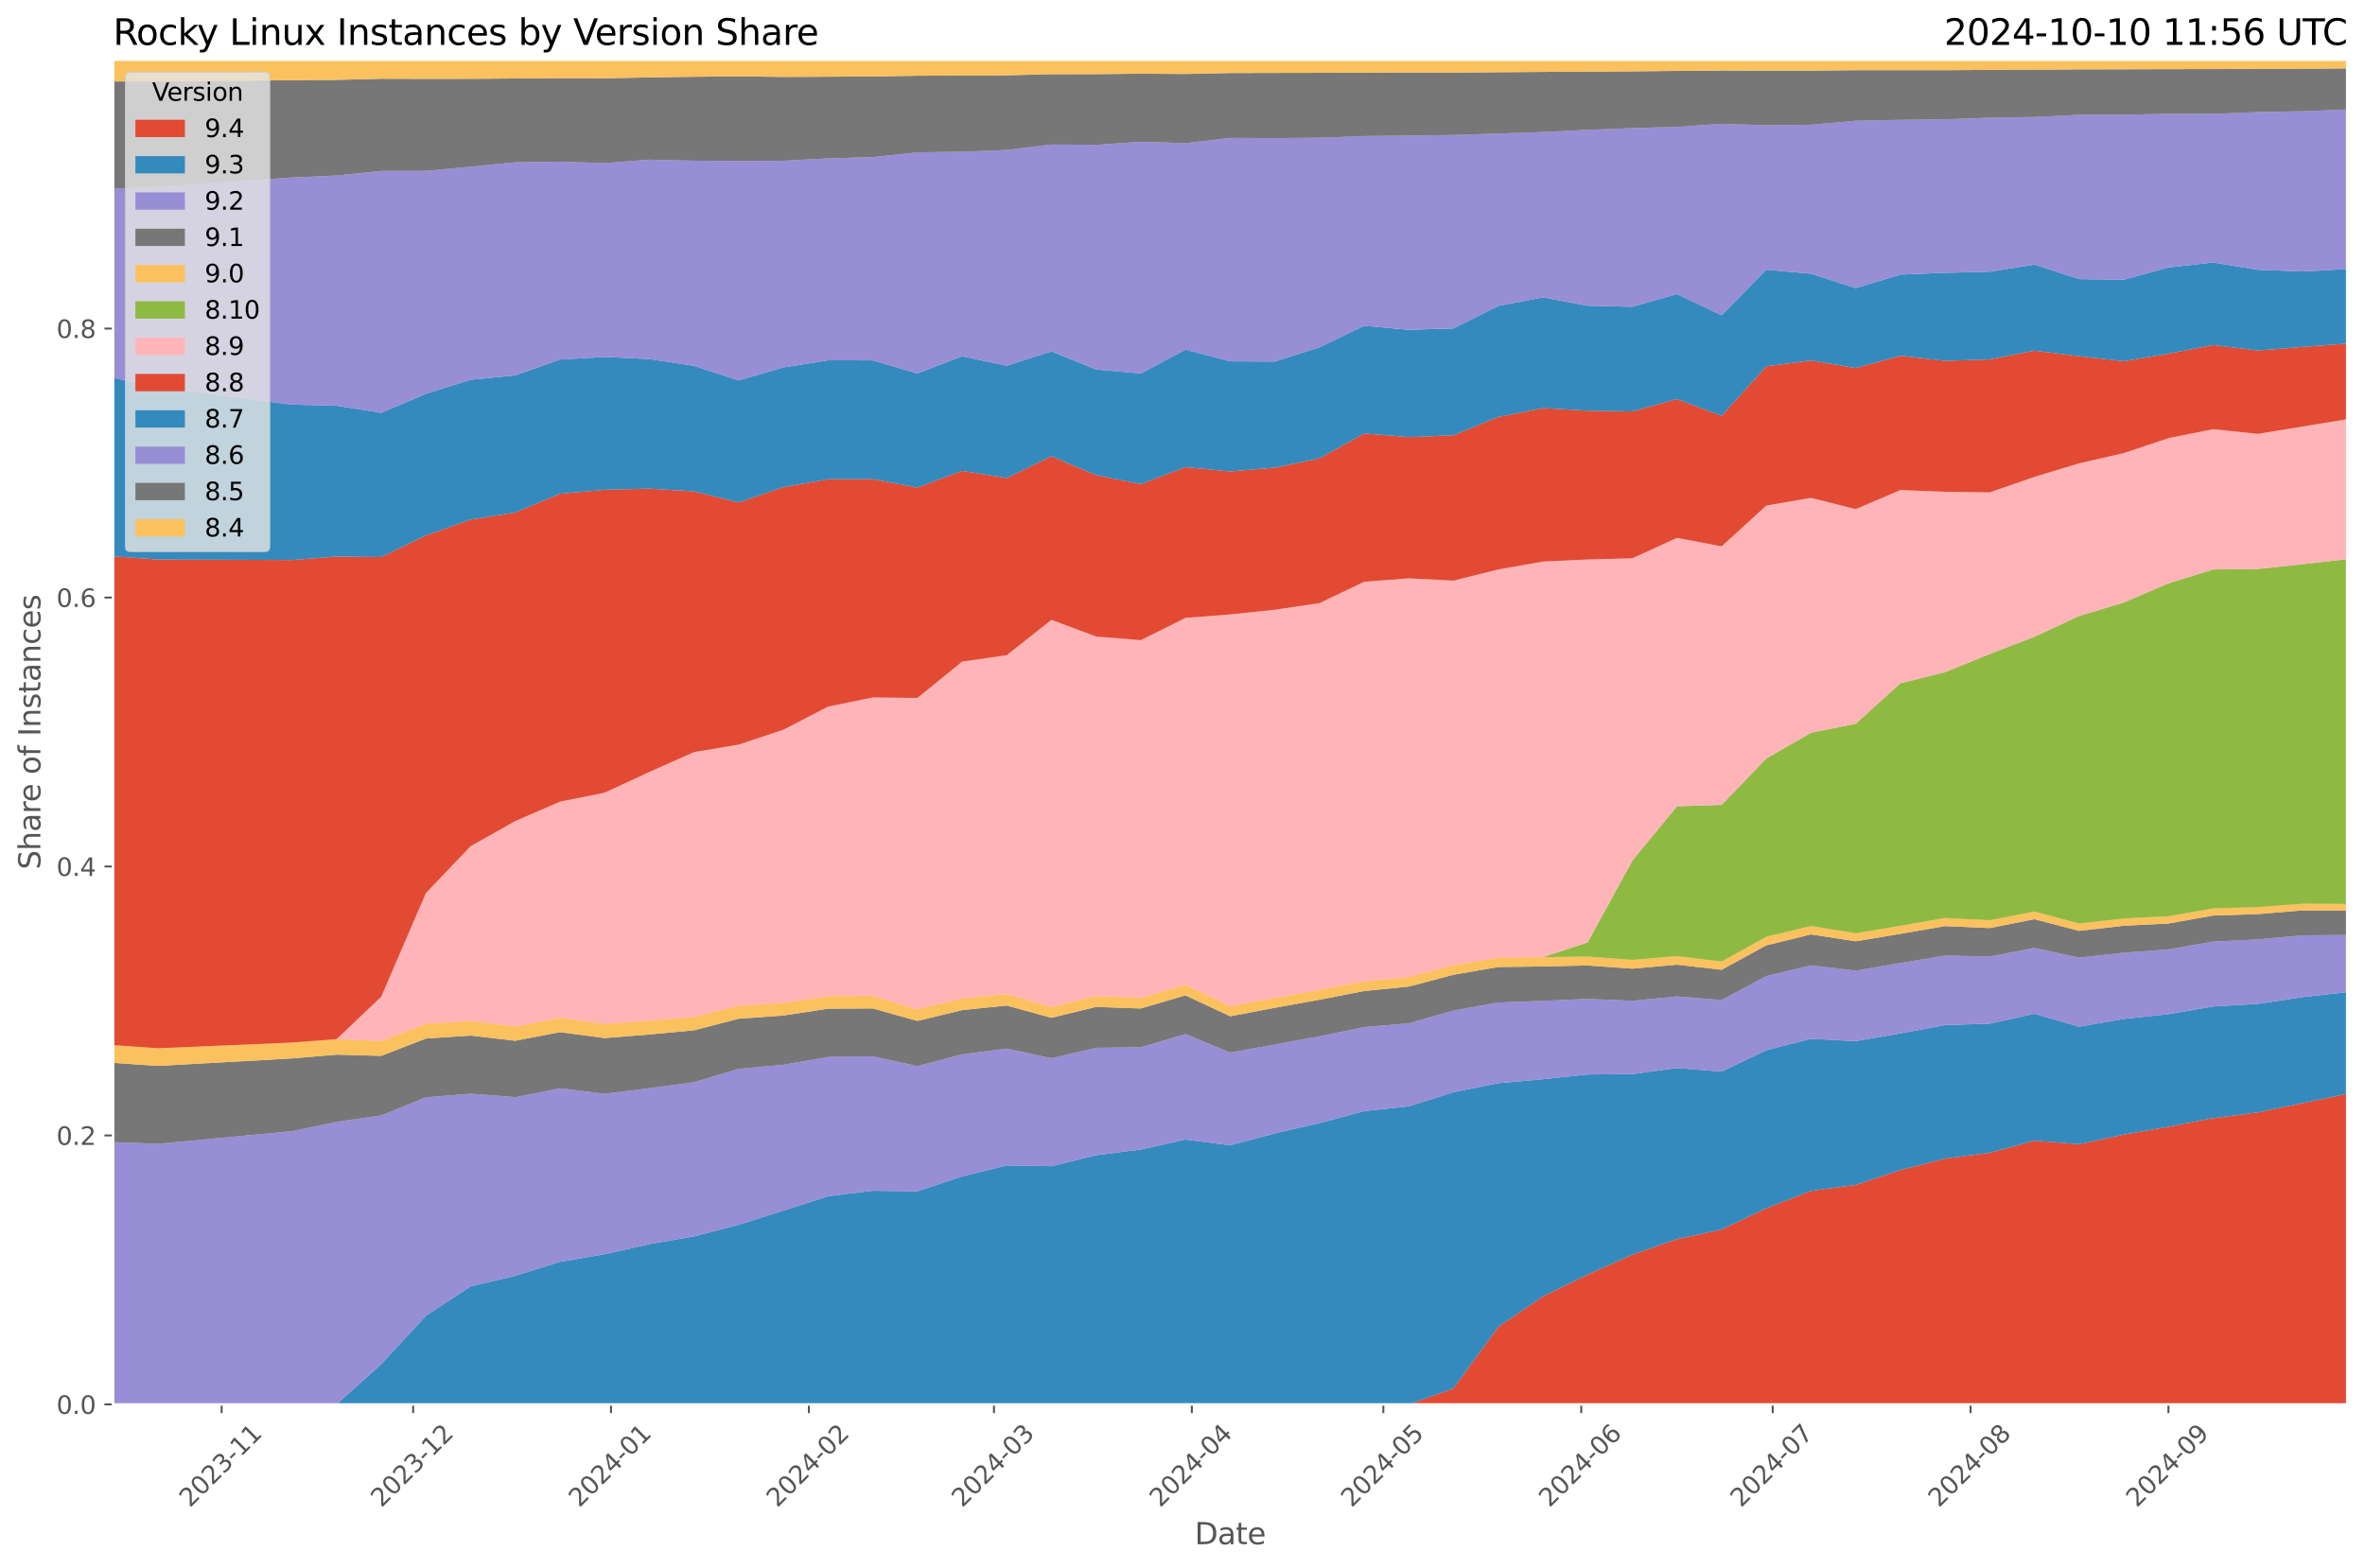 <?xml version="1.0" encoding="utf-8" standalone="no"?>
<!DOCTYPE svg PUBLIC "-//W3C//DTD SVG 1.1//EN"
  "http://www.w3.org/Graphics/SVG/1.1/DTD/svg11.dtd">
<svg xmlns:xlink="http://www.w3.org/1999/xlink" width="955.761pt" height="633.944pt" viewBox="0 0 955.761 633.944" xmlns="http://www.w3.org/2000/svg" version="1.1">
 <defs>
  <style type="text/css">*{stroke-linejoin: round; stroke-linecap: butt}</style>
 </defs>
 <g id="figure_1">
  <g id="patch_1">
   <path d="M 0 633.944 
L 955.761 633.944 
L 955.761 0 
L 0 0 
z
" style="fill: #ffffff"/>
  </g>
  <g id="axes_1">
   <g id="patch_2">
    <path d="M 45.717 567.742 
L 948.561 567.742 
L 948.561 24.142 
L 45.717 24.142 
z
" style="fill: #e5e5e5"/>
   </g>
   <g id="matplotlib.axis_1">
    <g id="xtick_1">
     <g id="line2d_1">
      <path d="M 89.569 567.742 
L 89.569 24.142 
" clip-path="url(#pe3232ce1bb)" style="fill: none; stroke: #ffffff; stroke-width: 0.8; stroke-linecap: square"/>
     </g>
     <g id="line2d_2">
      <defs>
       <path id="m274734d858" d="M 0 0 
L 0 3.5 
" style="stroke: #555555; stroke-width: 0.8"/>
      </defs>
      <g>
       <use xlink:href="#m274734d858" x="89.569" y="567.742" style="fill: #555555; stroke: #555555; stroke-width: 0.8"/>
      </g>
     </g>
     <g id="text_1">
      <!-- 2023-11 -->
      <g style="fill: #555555" transform="translate(76.748 609.66)rotate(-45)scale(0.1 -0.1)">
       <defs>
        <path id="DejaVuSans-32" d="M 1228 531 
L 3431 531 
L 3431 0 
L 469 0 
L 469 531 
Q 828 903 1448 1529 
Q 2069 2156 2228 2338 
Q 2531 2678 2651 2914 
Q 2772 3150 2772 3378 
Q 2772 3750 2511 3984 
Q 2250 4219 1831 4219 
Q 1534 4219 1204 4116 
Q 875 4013 500 3803 
L 500 4441 
Q 881 4594 1212 4672 
Q 1544 4750 1819 4750 
Q 2544 4750 2975 4387 
Q 3406 4025 3406 3419 
Q 3406 3131 3298 2873 
Q 3191 2616 2906 2266 
Q 2828 2175 2409 1742 
Q 1991 1309 1228 531 
z
" transform="scale(0.016)"/>
        <path id="DejaVuSans-30" d="M 2034 4250 
Q 1547 4250 1301 3770 
Q 1056 3291 1056 2328 
Q 1056 1369 1301 889 
Q 1547 409 2034 409 
Q 2525 409 2770 889 
Q 3016 1369 3016 2328 
Q 3016 3291 2770 3770 
Q 2525 4250 2034 4250 
z
M 2034 4750 
Q 2819 4750 3233 4129 
Q 3647 3509 3647 2328 
Q 3647 1150 3233 529 
Q 2819 -91 2034 -91 
Q 1250 -91 836 529 
Q 422 1150 422 2328 
Q 422 3509 836 4129 
Q 1250 4750 2034 4750 
z
" transform="scale(0.016)"/>
        <path id="DejaVuSans-33" d="M 2597 2516 
Q 3050 2419 3304 2112 
Q 3559 1806 3559 1356 
Q 3559 666 3084 287 
Q 2609 -91 1734 -91 
Q 1441 -91 1130 -33 
Q 819 25 488 141 
L 488 750 
Q 750 597 1062 519 
Q 1375 441 1716 441 
Q 2309 441 2620 675 
Q 2931 909 2931 1356 
Q 2931 1769 2642 2001 
Q 2353 2234 1838 2234 
L 1294 2234 
L 1294 2753 
L 1863 2753 
Q 2328 2753 2575 2939 
Q 2822 3125 2822 3475 
Q 2822 3834 2567 4026 
Q 2313 4219 1838 4219 
Q 1578 4219 1281 4162 
Q 984 4106 628 3988 
L 628 4550 
Q 988 4650 1302 4700 
Q 1616 4750 1894 4750 
Q 2613 4750 3031 4423 
Q 3450 4097 3450 3541 
Q 3450 3153 3228 2886 
Q 3006 2619 2597 2516 
z
" transform="scale(0.016)"/>
        <path id="DejaVuSans-2d" d="M 313 2009 
L 1997 2009 
L 1997 1497 
L 313 1497 
L 313 2009 
z
" transform="scale(0.016)"/>
        <path id="DejaVuSans-31" d="M 794 531 
L 1825 531 
L 1825 4091 
L 703 3866 
L 703 4441 
L 1819 4666 
L 2450 4666 
L 2450 531 
L 3481 531 
L 3481 0 
L 794 0 
L 794 531 
z
" transform="scale(0.016)"/>
       </defs>
       <use xlink:href="#DejaVuSans-32"/>
       <use xlink:href="#DejaVuSans-30" x="63.623"/>
       <use xlink:href="#DejaVuSans-32" x="127.246"/>
       <use xlink:href="#DejaVuSans-33" x="190.869"/>
       <use xlink:href="#DejaVuSans-2d" x="254.492"/>
       <use xlink:href="#DejaVuSans-31" x="290.576"/>
       <use xlink:href="#DejaVuSans-31" x="354.199"/>
      </g>
     </g>
    </g>
    <g id="xtick_2">
     <g id="line2d_3">
      <path d="M 166.956 567.742 
L 166.956 24.142 
" clip-path="url(#pe3232ce1bb)" style="fill: none; stroke: #ffffff; stroke-width: 0.8; stroke-linecap: square"/>
     </g>
     <g id="line2d_4">
      <g>
       <use xlink:href="#m274734d858" x="166.956" y="567.742" style="fill: #555555; stroke: #555555; stroke-width: 0.8"/>
      </g>
     </g>
     <g id="text_2">
      <!-- 2023-12 -->
      <g style="fill: #555555" transform="translate(154.135 609.66)rotate(-45)scale(0.1 -0.1)">
       <use xlink:href="#DejaVuSans-32"/>
       <use xlink:href="#DejaVuSans-30" x="63.623"/>
       <use xlink:href="#DejaVuSans-32" x="127.246"/>
       <use xlink:href="#DejaVuSans-33" x="190.869"/>
       <use xlink:href="#DejaVuSans-2d" x="254.492"/>
       <use xlink:href="#DejaVuSans-31" x="290.576"/>
       <use xlink:href="#DejaVuSans-32" x="354.199"/>
      </g>
     </g>
    </g>
    <g id="xtick_3">
     <g id="line2d_5">
      <path d="M 246.922 567.742 
L 246.922 24.142 
" clip-path="url(#pe3232ce1bb)" style="fill: none; stroke: #ffffff; stroke-width: 0.8; stroke-linecap: square"/>
     </g>
     <g id="line2d_6">
      <g>
       <use xlink:href="#m274734d858" x="246.922" y="567.742" style="fill: #555555; stroke: #555555; stroke-width: 0.8"/>
      </g>
     </g>
     <g id="text_3">
      <!-- 2024-01 -->
      <g style="fill: #555555" transform="translate(234.101 609.66)rotate(-45)scale(0.1 -0.1)">
       <defs>
        <path id="DejaVuSans-34" d="M 2419 4116 
L 825 1625 
L 2419 1625 
L 2419 4116 
z
M 2253 4666 
L 3047 4666 
L 3047 1625 
L 3713 1625 
L 3713 1100 
L 3047 1100 
L 3047 0 
L 2419 0 
L 2419 1100 
L 313 1100 
L 313 1709 
L 2253 4666 
z
" transform="scale(0.016)"/>
       </defs>
       <use xlink:href="#DejaVuSans-32"/>
       <use xlink:href="#DejaVuSans-30" x="63.623"/>
       <use xlink:href="#DejaVuSans-32" x="127.246"/>
       <use xlink:href="#DejaVuSans-34" x="190.869"/>
       <use xlink:href="#DejaVuSans-2d" x="254.492"/>
       <use xlink:href="#DejaVuSans-30" x="290.576"/>
       <use xlink:href="#DejaVuSans-31" x="354.199"/>
      </g>
     </g>
    </g>
    <g id="xtick_4">
     <g id="line2d_7">
      <path d="M 326.888 567.742 
L 326.888 24.142 
" clip-path="url(#pe3232ce1bb)" style="fill: none; stroke: #ffffff; stroke-width: 0.8; stroke-linecap: square"/>
     </g>
     <g id="line2d_8">
      <g>
       <use xlink:href="#m274734d858" x="326.888" y="567.742" style="fill: #555555; stroke: #555555; stroke-width: 0.8"/>
      </g>
     </g>
     <g id="text_4">
      <!-- 2024-02 -->
      <g style="fill: #555555" transform="translate(314.067 609.66)rotate(-45)scale(0.1 -0.1)">
       <use xlink:href="#DejaVuSans-32"/>
       <use xlink:href="#DejaVuSans-30" x="63.623"/>
       <use xlink:href="#DejaVuSans-32" x="127.246"/>
       <use xlink:href="#DejaVuSans-34" x="190.869"/>
       <use xlink:href="#DejaVuSans-2d" x="254.492"/>
       <use xlink:href="#DejaVuSans-30" x="290.576"/>
       <use xlink:href="#DejaVuSans-32" x="354.199"/>
      </g>
     </g>
    </g>
    <g id="xtick_5">
     <g id="line2d_9">
      <path d="M 401.695 567.742 
L 401.695 24.142 
" clip-path="url(#pe3232ce1bb)" style="fill: none; stroke: #ffffff; stroke-width: 0.8; stroke-linecap: square"/>
     </g>
     <g id="line2d_10">
      <g>
       <use xlink:href="#m274734d858" x="401.695" y="567.742" style="fill: #555555; stroke: #555555; stroke-width: 0.8"/>
      </g>
     </g>
     <g id="text_5">
      <!-- 2024-03 -->
      <g style="fill: #555555" transform="translate(388.874 609.66)rotate(-45)scale(0.1 -0.1)">
       <use xlink:href="#DejaVuSans-32"/>
       <use xlink:href="#DejaVuSans-30" x="63.623"/>
       <use xlink:href="#DejaVuSans-32" x="127.246"/>
       <use xlink:href="#DejaVuSans-34" x="190.869"/>
       <use xlink:href="#DejaVuSans-2d" x="254.492"/>
       <use xlink:href="#DejaVuSans-30" x="290.576"/>
       <use xlink:href="#DejaVuSans-33" x="354.199"/>
      </g>
     </g>
    </g>
    <g id="xtick_6">
     <g id="line2d_11">
      <path d="M 481.662 567.742 
L 481.662 24.142 
" clip-path="url(#pe3232ce1bb)" style="fill: none; stroke: #ffffff; stroke-width: 0.8; stroke-linecap: square"/>
     </g>
     <g id="line2d_12">
      <g>
       <use xlink:href="#m274734d858" x="481.662" y="567.742" style="fill: #555555; stroke: #555555; stroke-width: 0.8"/>
      </g>
     </g>
     <g id="text_6">
      <!-- 2024-04 -->
      <g style="fill: #555555" transform="translate(468.84 609.66)rotate(-45)scale(0.1 -0.1)">
       <use xlink:href="#DejaVuSans-32"/>
       <use xlink:href="#DejaVuSans-30" x="63.623"/>
       <use xlink:href="#DejaVuSans-32" x="127.246"/>
       <use xlink:href="#DejaVuSans-34" x="190.869"/>
       <use xlink:href="#DejaVuSans-2d" x="254.492"/>
       <use xlink:href="#DejaVuSans-30" x="290.576"/>
       <use xlink:href="#DejaVuSans-34" x="354.199"/>
      </g>
     </g>
    </g>
    <g id="xtick_7">
     <g id="line2d_13">
      <path d="M 559.048 567.742 
L 559.048 24.142 
" clip-path="url(#pe3232ce1bb)" style="fill: none; stroke: #ffffff; stroke-width: 0.8; stroke-linecap: square"/>
     </g>
     <g id="line2d_14">
      <g>
       <use xlink:href="#m274734d858" x="559.048" y="567.742" style="fill: #555555; stroke: #555555; stroke-width: 0.8"/>
      </g>
     </g>
     <g id="text_7">
      <!-- 2024-05 -->
      <g style="fill: #555555" transform="translate(546.227 609.66)rotate(-45)scale(0.1 -0.1)">
       <defs>
        <path id="DejaVuSans-35" d="M 691 4666 
L 3169 4666 
L 3169 4134 
L 1269 4134 
L 1269 2991 
Q 1406 3038 1543 3061 
Q 1681 3084 1819 3084 
Q 2600 3084 3056 2656 
Q 3513 2228 3513 1497 
Q 3513 744 3044 326 
Q 2575 -91 1722 -91 
Q 1428 -91 1123 -41 
Q 819 9 494 109 
L 494 744 
Q 775 591 1075 516 
Q 1375 441 1709 441 
Q 2250 441 2565 725 
Q 2881 1009 2881 1497 
Q 2881 1984 2565 2268 
Q 2250 2553 1709 2553 
Q 1456 2553 1204 2497 
Q 953 2441 691 2322 
L 691 4666 
z
" transform="scale(0.016)"/>
       </defs>
       <use xlink:href="#DejaVuSans-32"/>
       <use xlink:href="#DejaVuSans-30" x="63.623"/>
       <use xlink:href="#DejaVuSans-32" x="127.246"/>
       <use xlink:href="#DejaVuSans-34" x="190.869"/>
       <use xlink:href="#DejaVuSans-2d" x="254.492"/>
       <use xlink:href="#DejaVuSans-30" x="290.576"/>
       <use xlink:href="#DejaVuSans-35" x="354.199"/>
      </g>
     </g>
    </g>
    <g id="xtick_8">
     <g id="line2d_15">
      <path d="M 639.014 567.742 
L 639.014 24.142 
" clip-path="url(#pe3232ce1bb)" style="fill: none; stroke: #ffffff; stroke-width: 0.8; stroke-linecap: square"/>
     </g>
     <g id="line2d_16">
      <g>
       <use xlink:href="#m274734d858" x="639.014" y="567.742" style="fill: #555555; stroke: #555555; stroke-width: 0.8"/>
      </g>
     </g>
     <g id="text_8">
      <!-- 2024-06 -->
      <g style="fill: #555555" transform="translate(626.193 609.66)rotate(-45)scale(0.1 -0.1)">
       <defs>
        <path id="DejaVuSans-36" d="M 2113 2584 
Q 1688 2584 1439 2293 
Q 1191 2003 1191 1497 
Q 1191 994 1439 701 
Q 1688 409 2113 409 
Q 2538 409 2786 701 
Q 3034 994 3034 1497 
Q 3034 2003 2786 2293 
Q 2538 2584 2113 2584 
z
M 3366 4563 
L 3366 3988 
Q 3128 4100 2886 4159 
Q 2644 4219 2406 4219 
Q 1781 4219 1451 3797 
Q 1122 3375 1075 2522 
Q 1259 2794 1537 2939 
Q 1816 3084 2150 3084 
Q 2853 3084 3261 2657 
Q 3669 2231 3669 1497 
Q 3669 778 3244 343 
Q 2819 -91 2113 -91 
Q 1303 -91 875 529 
Q 447 1150 447 2328 
Q 447 3434 972 4092 
Q 1497 4750 2381 4750 
Q 2619 4750 2861 4703 
Q 3103 4656 3366 4563 
z
" transform="scale(0.016)"/>
       </defs>
       <use xlink:href="#DejaVuSans-32"/>
       <use xlink:href="#DejaVuSans-30" x="63.623"/>
       <use xlink:href="#DejaVuSans-32" x="127.246"/>
       <use xlink:href="#DejaVuSans-34" x="190.869"/>
       <use xlink:href="#DejaVuSans-2d" x="254.492"/>
       <use xlink:href="#DejaVuSans-30" x="290.576"/>
       <use xlink:href="#DejaVuSans-36" x="354.199"/>
      </g>
     </g>
    </g>
    <g id="xtick_9">
     <g id="line2d_17">
      <path d="M 716.401 567.742 
L 716.401 24.142 
" clip-path="url(#pe3232ce1bb)" style="fill: none; stroke: #ffffff; stroke-width: 0.8; stroke-linecap: square"/>
     </g>
     <g id="line2d_18">
      <g>
       <use xlink:href="#m274734d858" x="716.401" y="567.742" style="fill: #555555; stroke: #555555; stroke-width: 0.8"/>
      </g>
     </g>
     <g id="text_9">
      <!-- 2024-07 -->
      <g style="fill: #555555" transform="translate(703.58 609.66)rotate(-45)scale(0.1 -0.1)">
       <defs>
        <path id="DejaVuSans-37" d="M 525 4666 
L 3525 4666 
L 3525 4397 
L 1831 0 
L 1172 0 
L 2766 4134 
L 525 4134 
L 525 4666 
z
" transform="scale(0.016)"/>
       </defs>
       <use xlink:href="#DejaVuSans-32"/>
       <use xlink:href="#DejaVuSans-30" x="63.623"/>
       <use xlink:href="#DejaVuSans-32" x="127.246"/>
       <use xlink:href="#DejaVuSans-34" x="190.869"/>
       <use xlink:href="#DejaVuSans-2d" x="254.492"/>
       <use xlink:href="#DejaVuSans-30" x="290.576"/>
       <use xlink:href="#DejaVuSans-37" x="354.199"/>
      </g>
     </g>
    </g>
    <g id="xtick_10">
     <g id="line2d_19">
      <path d="M 796.367 567.742 
L 796.367 24.142 
" clip-path="url(#pe3232ce1bb)" style="fill: none; stroke: #ffffff; stroke-width: 0.8; stroke-linecap: square"/>
     </g>
     <g id="line2d_20">
      <g>
       <use xlink:href="#m274734d858" x="796.367" y="567.742" style="fill: #555555; stroke: #555555; stroke-width: 0.8"/>
      </g>
     </g>
     <g id="text_10">
      <!-- 2024-08 -->
      <g style="fill: #555555" transform="translate(783.546 609.66)rotate(-45)scale(0.1 -0.1)">
       <defs>
        <path id="DejaVuSans-38" d="M 2034 2216 
Q 1584 2216 1326 1975 
Q 1069 1734 1069 1313 
Q 1069 891 1326 650 
Q 1584 409 2034 409 
Q 2484 409 2743 651 
Q 3003 894 3003 1313 
Q 3003 1734 2745 1975 
Q 2488 2216 2034 2216 
z
M 1403 2484 
Q 997 2584 770 2862 
Q 544 3141 544 3541 
Q 544 4100 942 4425 
Q 1341 4750 2034 4750 
Q 2731 4750 3128 4425 
Q 3525 4100 3525 3541 
Q 3525 3141 3298 2862 
Q 3072 2584 2669 2484 
Q 3125 2378 3379 2068 
Q 3634 1759 3634 1313 
Q 3634 634 3220 271 
Q 2806 -91 2034 -91 
Q 1263 -91 848 271 
Q 434 634 434 1313 
Q 434 1759 690 2068 
Q 947 2378 1403 2484 
z
M 1172 3481 
Q 1172 3119 1398 2916 
Q 1625 2713 2034 2713 
Q 2441 2713 2670 2916 
Q 2900 3119 2900 3481 
Q 2900 3844 2670 4047 
Q 2441 4250 2034 4250 
Q 1625 4250 1398 4047 
Q 1172 3844 1172 3481 
z
" transform="scale(0.016)"/>
       </defs>
       <use xlink:href="#DejaVuSans-32"/>
       <use xlink:href="#DejaVuSans-30" x="63.623"/>
       <use xlink:href="#DejaVuSans-32" x="127.246"/>
       <use xlink:href="#DejaVuSans-34" x="190.869"/>
       <use xlink:href="#DejaVuSans-2d" x="254.492"/>
       <use xlink:href="#DejaVuSans-30" x="290.576"/>
       <use xlink:href="#DejaVuSans-38" x="354.199"/>
      </g>
     </g>
    </g>
    <g id="xtick_11">
     <g id="line2d_21">
      <path d="M 876.333 567.742 
L 876.333 24.142 
" clip-path="url(#pe3232ce1bb)" style="fill: none; stroke: #ffffff; stroke-width: 0.8; stroke-linecap: square"/>
     </g>
     <g id="line2d_22">
      <g>
       <use xlink:href="#m274734d858" x="876.333" y="567.742" style="fill: #555555; stroke: #555555; stroke-width: 0.8"/>
      </g>
     </g>
     <g id="text_11">
      <!-- 2024-09 -->
      <g style="fill: #555555" transform="translate(863.512 609.66)rotate(-45)scale(0.1 -0.1)">
       <defs>
        <path id="DejaVuSans-39" d="M 703 97 
L 703 672 
Q 941 559 1184 500 
Q 1428 441 1663 441 
Q 2288 441 2617 861 
Q 2947 1281 2994 2138 
Q 2813 1869 2534 1725 
Q 2256 1581 1919 1581 
Q 1219 1581 811 2004 
Q 403 2428 403 3163 
Q 403 3881 828 4315 
Q 1253 4750 1959 4750 
Q 2769 4750 3195 4129 
Q 3622 3509 3622 2328 
Q 3622 1225 3098 567 
Q 2575 -91 1691 -91 
Q 1453 -91 1209 -44 
Q 966 3 703 97 
z
M 1959 2075 
Q 2384 2075 2632 2365 
Q 2881 2656 2881 3163 
Q 2881 3666 2632 3958 
Q 2384 4250 1959 4250 
Q 1534 4250 1286 3958 
Q 1038 3666 1038 3163 
Q 1038 2656 1286 2365 
Q 1534 2075 1959 2075 
z
" transform="scale(0.016)"/>
       </defs>
       <use xlink:href="#DejaVuSans-32"/>
       <use xlink:href="#DejaVuSans-30" x="63.623"/>
       <use xlink:href="#DejaVuSans-32" x="127.246"/>
       <use xlink:href="#DejaVuSans-34" x="190.869"/>
       <use xlink:href="#DejaVuSans-2d" x="254.492"/>
       <use xlink:href="#DejaVuSans-30" x="290.576"/>
       <use xlink:href="#DejaVuSans-39" x="354.199"/>
      </g>
     </g>
    </g>
    <g id="text_12">
     <!-- Date -->
     <g style="fill: #555555" transform="translate(482.798 624.248)scale(0.12 -0.12)">
      <defs>
       <path id="DejaVuSans-44" d="M 1259 4147 
L 1259 519 
L 2022 519 
Q 2988 519 3436 956 
Q 3884 1394 3884 2338 
Q 3884 3275 3436 3711 
Q 2988 4147 2022 4147 
L 1259 4147 
z
M 628 4666 
L 1925 4666 
Q 3281 4666 3915 4102 
Q 4550 3538 4550 2338 
Q 4550 1131 3912 565 
Q 3275 0 1925 0 
L 628 0 
L 628 4666 
z
" transform="scale(0.016)"/>
       <path id="DejaVuSans-61" d="M 2194 1759 
Q 1497 1759 1228 1600 
Q 959 1441 959 1056 
Q 959 750 1161 570 
Q 1363 391 1709 391 
Q 2188 391 2477 730 
Q 2766 1069 2766 1631 
L 2766 1759 
L 2194 1759 
z
M 3341 1997 
L 3341 0 
L 2766 0 
L 2766 531 
Q 2569 213 2275 61 
Q 1981 -91 1556 -91 
Q 1019 -91 701 211 
Q 384 513 384 1019 
Q 384 1609 779 1909 
Q 1175 2209 1959 2209 
L 2766 2209 
L 2766 2266 
Q 2766 2663 2505 2880 
Q 2244 3097 1772 3097 
Q 1472 3097 1187 3025 
Q 903 2953 641 2809 
L 641 3341 
Q 956 3463 1253 3523 
Q 1550 3584 1831 3584 
Q 2591 3584 2966 3190 
Q 3341 2797 3341 1997 
z
" transform="scale(0.016)"/>
       <path id="DejaVuSans-74" d="M 1172 4494 
L 1172 3500 
L 2356 3500 
L 2356 3053 
L 1172 3053 
L 1172 1153 
Q 1172 725 1289 603 
Q 1406 481 1766 481 
L 2356 481 
L 2356 0 
L 1766 0 
Q 1100 0 847 248 
Q 594 497 594 1153 
L 594 3053 
L 172 3053 
L 172 3500 
L 594 3500 
L 594 4494 
L 1172 4494 
z
" transform="scale(0.016)"/>
       <path id="DejaVuSans-65" d="M 3597 1894 
L 3597 1613 
L 953 1613 
Q 991 1019 1311 708 
Q 1631 397 2203 397 
Q 2534 397 2845 478 
Q 3156 559 3463 722 
L 3463 178 
Q 3153 47 2828 -22 
Q 2503 -91 2169 -91 
Q 1331 -91 842 396 
Q 353 884 353 1716 
Q 353 2575 817 3079 
Q 1281 3584 2069 3584 
Q 2775 3584 3186 3129 
Q 3597 2675 3597 1894 
z
M 3022 2063 
Q 3016 2534 2758 2815 
Q 2500 3097 2075 3097 
Q 1594 3097 1305 2825 
Q 1016 2553 972 2059 
L 3022 2063 
z
" transform="scale(0.016)"/>
      </defs>
      <use xlink:href="#DejaVuSans-44"/>
      <use xlink:href="#DejaVuSans-61" x="77.002"/>
      <use xlink:href="#DejaVuSans-74" x="138.281"/>
      <use xlink:href="#DejaVuSans-65" x="177.49"/>
     </g>
    </g>
   </g>
   <g id="matplotlib.axis_2">
    <g id="ytick_1">
     <g id="line2d_23">
      <path d="M 45.717 567.742 
L 948.561 567.742 
" clip-path="url(#pe3232ce1bb)" style="fill: none; stroke: #ffffff; stroke-width: 0.8; stroke-linecap: square"/>
     </g>
     <g id="line2d_24">
      <defs>
       <path id="m6127e3234f" d="M 0 0 
L -3.5 0 
" style="stroke: #555555; stroke-width: 0.8"/>
      </defs>
      <g>
       <use xlink:href="#m6127e3234f" x="45.717" y="567.742" style="fill: #555555; stroke: #555555; stroke-width: 0.8"/>
      </g>
     </g>
     <g id="text_13">
      <!-- 0.0 -->
      <g style="fill: #555555" transform="translate(22.814 571.541)scale(0.1 -0.1)">
       <defs>
        <path id="DejaVuSans-2e" d="M 684 794 
L 1344 794 
L 1344 0 
L 684 0 
L 684 794 
z
" transform="scale(0.016)"/>
       </defs>
       <use xlink:href="#DejaVuSans-30"/>
       <use xlink:href="#DejaVuSans-2e" x="63.623"/>
       <use xlink:href="#DejaVuSans-30" x="95.41"/>
      </g>
     </g>
    </g>
    <g id="ytick_2">
     <g id="line2d_25">
      <path d="M 45.717 459.014 
L 948.561 459.014 
" clip-path="url(#pe3232ce1bb)" style="fill: none; stroke: #ffffff; stroke-width: 0.8; stroke-linecap: square"/>
     </g>
     <g id="line2d_26">
      <g>
       <use xlink:href="#m6127e3234f" x="45.717" y="459.014" style="fill: #555555; stroke: #555555; stroke-width: 0.8"/>
      </g>
     </g>
     <g id="text_14">
      <!-- 0.2 -->
      <g style="fill: #555555" transform="translate(22.814 462.813)scale(0.1 -0.1)">
       <use xlink:href="#DejaVuSans-30"/>
       <use xlink:href="#DejaVuSans-2e" x="63.623"/>
       <use xlink:href="#DejaVuSans-32" x="95.41"/>
      </g>
     </g>
    </g>
    <g id="ytick_3">
     <g id="line2d_27">
      <path d="M 45.717 350.287 
L 948.561 350.287 
" clip-path="url(#pe3232ce1bb)" style="fill: none; stroke: #ffffff; stroke-width: 0.8; stroke-linecap: square"/>
     </g>
     <g id="line2d_28">
      <g>
       <use xlink:href="#m6127e3234f" x="45.717" y="350.287" style="fill: #555555; stroke: #555555; stroke-width: 0.8"/>
      </g>
     </g>
     <g id="text_15">
      <!-- 0.4 -->
      <g style="fill: #555555" transform="translate(22.814 354.086)scale(0.1 -0.1)">
       <use xlink:href="#DejaVuSans-30"/>
       <use xlink:href="#DejaVuSans-2e" x="63.623"/>
       <use xlink:href="#DejaVuSans-34" x="95.41"/>
      </g>
     </g>
    </g>
    <g id="ytick_4">
     <g id="line2d_29">
      <path d="M 45.717 241.559 
L 948.561 241.559 
" clip-path="url(#pe3232ce1bb)" style="fill: none; stroke: #ffffff; stroke-width: 0.8; stroke-linecap: square"/>
     </g>
     <g id="line2d_30">
      <g>
       <use xlink:href="#m6127e3234f" x="45.717" y="241.559" style="fill: #555555; stroke: #555555; stroke-width: 0.8"/>
      </g>
     </g>
     <g id="text_16">
      <!-- 0.6 -->
      <g style="fill: #555555" transform="translate(22.814 245.358)scale(0.1 -0.1)">
       <use xlink:href="#DejaVuSans-30"/>
       <use xlink:href="#DejaVuSans-2e" x="63.623"/>
       <use xlink:href="#DejaVuSans-36" x="95.41"/>
      </g>
     </g>
    </g>
    <g id="ytick_5">
     <g id="line2d_31">
      <path d="M 45.717 132.831 
L 948.561 132.831 
" clip-path="url(#pe3232ce1bb)" style="fill: none; stroke: #ffffff; stroke-width: 0.8; stroke-linecap: square"/>
     </g>
     <g id="line2d_32">
      <g>
       <use xlink:href="#m6127e3234f" x="45.717" y="132.831" style="fill: #555555; stroke: #555555; stroke-width: 0.8"/>
      </g>
     </g>
     <g id="text_17">
      <!-- 0.8 -->
      <g style="fill: #555555" transform="translate(22.814 136.631)scale(0.1 -0.1)">
       <use xlink:href="#DejaVuSans-30"/>
       <use xlink:href="#DejaVuSans-2e" x="63.623"/>
       <use xlink:href="#DejaVuSans-38" x="95.41"/>
      </g>
     </g>
    </g>
    <g id="text_18">
     <!-- Share of Instances -->
     <g style="fill: #555555" transform="translate(16.318 351.497)rotate(-90)scale(0.12 -0.12)">
      <defs>
       <path id="DejaVuSans-53" d="M 3425 4513 
L 3425 3897 
Q 3066 4069 2747 4153 
Q 2428 4238 2131 4238 
Q 1616 4238 1336 4038 
Q 1056 3838 1056 3469 
Q 1056 3159 1242 3001 
Q 1428 2844 1947 2747 
L 2328 2669 
Q 3034 2534 3370 2195 
Q 3706 1856 3706 1288 
Q 3706 609 3251 259 
Q 2797 -91 1919 -91 
Q 1588 -91 1214 -16 
Q 841 59 441 206 
L 441 856 
Q 825 641 1194 531 
Q 1563 422 1919 422 
Q 2459 422 2753 634 
Q 3047 847 3047 1241 
Q 3047 1584 2836 1778 
Q 2625 1972 2144 2069 
L 1759 2144 
Q 1053 2284 737 2584 
Q 422 2884 422 3419 
Q 422 4038 858 4394 
Q 1294 4750 2059 4750 
Q 2388 4750 2728 4690 
Q 3069 4631 3425 4513 
z
" transform="scale(0.016)"/>
       <path id="DejaVuSans-68" d="M 3513 2113 
L 3513 0 
L 2938 0 
L 2938 2094 
Q 2938 2591 2744 2837 
Q 2550 3084 2163 3084 
Q 1697 3084 1428 2787 
Q 1159 2491 1159 1978 
L 1159 0 
L 581 0 
L 581 4863 
L 1159 4863 
L 1159 2956 
Q 1366 3272 1645 3428 
Q 1925 3584 2291 3584 
Q 2894 3584 3203 3211 
Q 3513 2838 3513 2113 
z
" transform="scale(0.016)"/>
       <path id="DejaVuSans-72" d="M 2631 2963 
Q 2534 3019 2420 3045 
Q 2306 3072 2169 3072 
Q 1681 3072 1420 2755 
Q 1159 2438 1159 1844 
L 1159 0 
L 581 0 
L 581 3500 
L 1159 3500 
L 1159 2956 
Q 1341 3275 1631 3429 
Q 1922 3584 2338 3584 
Q 2397 3584 2469 3576 
Q 2541 3569 2628 3553 
L 2631 2963 
z
" transform="scale(0.016)"/>
       <path id="DejaVuSans-20" transform="scale(0.016)"/>
       <path id="DejaVuSans-6f" d="M 1959 3097 
Q 1497 3097 1228 2736 
Q 959 2375 959 1747 
Q 959 1119 1226 758 
Q 1494 397 1959 397 
Q 2419 397 2687 759 
Q 2956 1122 2956 1747 
Q 2956 2369 2687 2733 
Q 2419 3097 1959 3097 
z
M 1959 3584 
Q 2709 3584 3137 3096 
Q 3566 2609 3566 1747 
Q 3566 888 3137 398 
Q 2709 -91 1959 -91 
Q 1206 -91 779 398 
Q 353 888 353 1747 
Q 353 2609 779 3096 
Q 1206 3584 1959 3584 
z
" transform="scale(0.016)"/>
       <path id="DejaVuSans-66" d="M 2375 4863 
L 2375 4384 
L 1825 4384 
Q 1516 4384 1395 4259 
Q 1275 4134 1275 3809 
L 1275 3500 
L 2222 3500 
L 2222 3053 
L 1275 3053 
L 1275 0 
L 697 0 
L 697 3053 
L 147 3053 
L 147 3500 
L 697 3500 
L 697 3744 
Q 697 4328 969 4595 
Q 1241 4863 1831 4863 
L 2375 4863 
z
" transform="scale(0.016)"/>
       <path id="DejaVuSans-49" d="M 628 4666 
L 1259 4666 
L 1259 0 
L 628 0 
L 628 4666 
z
" transform="scale(0.016)"/>
       <path id="DejaVuSans-6e" d="M 3513 2113 
L 3513 0 
L 2938 0 
L 2938 2094 
Q 2938 2591 2744 2837 
Q 2550 3084 2163 3084 
Q 1697 3084 1428 2787 
Q 1159 2491 1159 1978 
L 1159 0 
L 581 0 
L 581 3500 
L 1159 3500 
L 1159 2956 
Q 1366 3272 1645 3428 
Q 1925 3584 2291 3584 
Q 2894 3584 3203 3211 
Q 3513 2838 3513 2113 
z
" transform="scale(0.016)"/>
       <path id="DejaVuSans-73" d="M 2834 3397 
L 2834 2853 
Q 2591 2978 2328 3040 
Q 2066 3103 1784 3103 
Q 1356 3103 1142 2972 
Q 928 2841 928 2578 
Q 928 2378 1081 2264 
Q 1234 2150 1697 2047 
L 1894 2003 
Q 2506 1872 2764 1633 
Q 3022 1394 3022 966 
Q 3022 478 2636 193 
Q 2250 -91 1575 -91 
Q 1294 -91 989 -36 
Q 684 19 347 128 
L 347 722 
Q 666 556 975 473 
Q 1284 391 1588 391 
Q 1994 391 2212 530 
Q 2431 669 2431 922 
Q 2431 1156 2273 1281 
Q 2116 1406 1581 1522 
L 1381 1569 
Q 847 1681 609 1914 
Q 372 2147 372 2553 
Q 372 3047 722 3315 
Q 1072 3584 1716 3584 
Q 2034 3584 2315 3537 
Q 2597 3491 2834 3397 
z
" transform="scale(0.016)"/>
       <path id="DejaVuSans-63" d="M 3122 3366 
L 3122 2828 
Q 2878 2963 2633 3030 
Q 2388 3097 2138 3097 
Q 1578 3097 1268 2742 
Q 959 2388 959 1747 
Q 959 1106 1268 751 
Q 1578 397 2138 397 
Q 2388 397 2633 464 
Q 2878 531 3122 666 
L 3122 134 
Q 2881 22 2623 -34 
Q 2366 -91 2075 -91 
Q 1284 -91 818 406 
Q 353 903 353 1747 
Q 353 2603 823 3093 
Q 1294 3584 2113 3584 
Q 2378 3584 2631 3529 
Q 2884 3475 3122 3366 
z
" transform="scale(0.016)"/>
      </defs>
      <use xlink:href="#DejaVuSans-53"/>
      <use xlink:href="#DejaVuSans-68" x="63.477"/>
      <use xlink:href="#DejaVuSans-61" x="126.855"/>
      <use xlink:href="#DejaVuSans-72" x="188.135"/>
      <use xlink:href="#DejaVuSans-65" x="226.998"/>
      <use xlink:href="#DejaVuSans-20" x="288.521"/>
      <use xlink:href="#DejaVuSans-6f" x="320.309"/>
      <use xlink:href="#DejaVuSans-66" x="381.49"/>
      <use xlink:href="#DejaVuSans-20" x="416.695"/>
      <use xlink:href="#DejaVuSans-49" x="448.482"/>
      <use xlink:href="#DejaVuSans-6e" x="477.975"/>
      <use xlink:href="#DejaVuSans-73" x="541.354"/>
      <use xlink:href="#DejaVuSans-74" x="593.453"/>
      <use xlink:href="#DejaVuSans-61" x="632.662"/>
      <use xlink:href="#DejaVuSans-6e" x="693.941"/>
      <use xlink:href="#DejaVuSans-63" x="757.32"/>
      <use xlink:href="#DejaVuSans-65" x="812.301"/>
      <use xlink:href="#DejaVuSans-73" x="873.824"/>
     </g>
    </g>
   </g>
   <g id="PolyCollection_1">
    <path d="M 45.717 567.742 
L 45.717 567.742 
L 63.774 567.742 
L 117.944 567.742 
L 136.001 567.742 
L 154.058 567.742 
L 172.115 567.742 
L 190.172 567.742 
L 208.229 567.742 
L 226.286 567.742 
L 244.343 567.742 
L 262.399 567.742 
L 280.456 567.742 
L 298.513 567.742 
L 316.57 567.742 
L 334.627 567.742 
L 352.684 567.742 
L 370.741 567.742 
L 388.798 567.742 
L 406.854 567.742 
L 424.911 567.742 
L 442.968 567.742 
L 461.025 567.742 
L 479.082 567.742 
L 497.139 567.742 
L 515.196 567.742 
L 533.253 567.742 
L 551.31 567.742 
L 569.366 567.742 
L 587.423 567.742 
L 605.48 567.742 
L 623.537 567.742 
L 641.594 567.742 
L 659.651 567.742 
L 677.708 567.742 
L 695.765 567.742 
L 713.821 567.742 
L 731.878 567.742 
L 749.935 567.742 
L 767.992 567.742 
L 786.049 567.742 
L 804.106 567.742 
L 822.163 567.742 
L 840.22 567.742 
L 858.276 567.742 
L 876.333 567.742 
L 894.39 567.742 
L 912.447 567.742 
L 930.504 567.742 
L 948.561 567.742 
L 948.561 442.166 
L 948.561 442.166 
L 930.504 445.926 
L 912.447 449.694 
L 894.39 451.981 
L 876.333 455.495 
L 858.276 458.648 
L 840.22 462.548 
L 822.163 461.099 
L 804.106 466.011 
L 786.049 468.357 
L 767.992 472.972 
L 749.935 478.98 
L 731.878 481.41 
L 713.821 488.411 
L 695.765 497.029 
L 677.708 500.892 
L 659.651 507.214 
L 641.594 515.267 
L 623.537 524.08 
L 605.48 536.382 
L 587.423 561.243 
L 569.366 567.74 
L 551.31 567.742 
L 533.253 567.742 
L 515.196 567.742 
L 497.139 567.742 
L 479.082 567.742 
L 461.025 567.742 
L 442.968 567.742 
L 424.911 567.742 
L 406.854 567.742 
L 388.798 567.742 
L 370.741 567.742 
L 352.684 567.742 
L 334.627 567.742 
L 316.57 567.742 
L 298.513 567.742 
L 280.456 567.742 
L 262.399 567.742 
L 244.343 567.742 
L 226.286 567.742 
L 208.229 567.742 
L 190.172 567.742 
L 172.115 567.742 
L 154.058 567.742 
L 136.001 567.742 
L 117.944 567.742 
L 63.774 567.742 
L 45.717 567.742 
z
" clip-path="url(#pe3232ce1bb)" style="fill: #e24a33"/>
   </g>
   <g id="PolyCollection_2">
    <path d="M 45.717 567.742 
L 45.717 567.742 
L 63.774 567.742 
L 117.944 567.742 
L 136.001 567.742 
L 154.058 567.742 
L 172.115 567.742 
L 190.172 567.742 
L 208.229 567.742 
L 226.286 567.742 
L 244.343 567.742 
L 262.399 567.742 
L 280.456 567.742 
L 298.513 567.742 
L 316.57 567.742 
L 334.627 567.742 
L 352.684 567.742 
L 370.741 567.742 
L 388.798 567.742 
L 406.854 567.742 
L 424.911 567.742 
L 442.968 567.742 
L 461.025 567.742 
L 479.082 567.742 
L 497.139 567.742 
L 515.196 567.742 
L 533.253 567.742 
L 551.31 567.742 
L 569.366 567.74 
L 587.423 561.243 
L 605.48 536.382 
L 623.537 524.08 
L 641.594 515.267 
L 659.651 507.214 
L 677.708 500.892 
L 695.765 497.029 
L 713.821 488.411 
L 731.878 481.41 
L 749.935 478.98 
L 767.992 472.972 
L 786.049 468.357 
L 804.106 466.011 
L 822.163 461.099 
L 840.22 462.548 
L 858.276 458.648 
L 876.333 455.495 
L 894.39 451.981 
L 912.447 449.694 
L 930.504 445.926 
L 948.561 442.166 
L 948.561 401.028 
L 948.561 401.028 
L 930.504 403.095 
L 912.447 405.802 
L 894.39 406.849 
L 876.333 409.961 
L 858.276 411.899 
L 840.22 415.041 
L 822.163 409.809 
L 804.106 413.803 
L 786.049 414.383 
L 767.992 417.723 
L 749.935 420.872 
L 731.878 419.93 
L 713.821 424.54 
L 695.765 433.161 
L 677.708 431.748 
L 659.651 434.209 
L 641.594 434.349 
L 623.537 436.267 
L 605.48 437.878 
L 587.423 441.514 
L 569.366 447.228 
L 551.31 449.154 
L 533.253 454.003 
L 515.196 458.168 
L 497.139 462.967 
L 479.082 460.657 
L 461.025 464.683 
L 442.968 466.974 
L 424.911 471.433 
L 406.854 471.108 
L 388.798 475.544 
L 370.741 481.575 
L 352.684 481.347 
L 334.627 483.558 
L 316.57 489.393 
L 298.513 495.106 
L 280.456 499.816 
L 262.399 502.93 
L 244.343 507.004 
L 226.286 510.089 
L 208.229 515.755 
L 190.172 520.028 
L 172.115 531.884 
L 154.058 551.477 
L 136.001 567.691 
L 117.944 567.741 
L 63.774 567.742 
L 45.717 567.742 
z
" clip-path="url(#pe3232ce1bb)" style="fill: #348abd"/>
   </g>
   <g id="PolyCollection_3">
    <path d="M 45.717 461.691 
L 45.717 567.742 
L 63.774 567.742 
L 117.944 567.741 
L 136.001 567.691 
L 154.058 551.477 
L 172.115 531.884 
L 190.172 520.028 
L 208.229 515.755 
L 226.286 510.089 
L 244.343 507.004 
L 262.399 502.93 
L 280.456 499.816 
L 298.513 495.106 
L 316.57 489.393 
L 334.627 483.558 
L 352.684 481.347 
L 370.741 481.575 
L 388.798 475.544 
L 406.854 471.108 
L 424.911 471.433 
L 442.968 466.974 
L 461.025 464.683 
L 479.082 460.657 
L 497.139 462.967 
L 515.196 458.168 
L 533.253 454.003 
L 551.31 449.154 
L 569.366 447.228 
L 587.423 441.514 
L 605.48 437.878 
L 623.537 436.267 
L 641.594 434.349 
L 659.651 434.209 
L 677.708 431.748 
L 695.765 433.161 
L 713.821 424.54 
L 731.878 419.93 
L 749.935 420.872 
L 767.992 417.723 
L 786.049 414.383 
L 804.106 413.803 
L 822.163 409.809 
L 840.22 415.041 
L 858.276 411.899 
L 876.333 409.961 
L 894.39 406.849 
L 912.447 405.802 
L 930.504 403.095 
L 948.561 401.028 
L 948.561 377.963 
L 948.561 377.963 
L 930.504 378.109 
L 912.447 379.759 
L 894.39 380.617 
L 876.333 383.79 
L 858.276 385.119 
L 840.22 387.116 
L 822.163 383.209 
L 804.106 386.671 
L 786.049 386.299 
L 767.992 389.282 
L 749.935 392.38 
L 731.878 390.233 
L 713.821 394.563 
L 695.765 404.264 
L 677.708 402.802 
L 659.651 404.576 
L 641.594 403.808 
L 623.537 404.615 
L 605.48 405.25 
L 587.423 408.514 
L 569.366 413.67 
L 551.31 415.174 
L 533.253 418.93 
L 515.196 422.22 
L 497.139 425.486 
L 479.082 418.027 
L 461.025 423.346 
L 442.968 423.569 
L 424.911 427.783 
L 406.854 423.873 
L 388.798 426.214 
L 370.741 430.971 
L 352.684 427.006 
L 334.627 427.287 
L 316.57 430.417 
L 298.513 432.076 
L 280.456 437.481 
L 262.399 439.912 
L 244.343 442.167 
L 226.286 439.917 
L 208.229 443.526 
L 190.172 442.114 
L 172.115 443.581 
L 154.058 450.892 
L 136.001 453.524 
L 117.944 457.276 
L 63.774 462.388 
L 45.717 461.691 
z
" clip-path="url(#pe3232ce1bb)" style="fill: #988ed5"/>
   </g>
   <g id="PolyCollection_4">
    <path d="M 45.717 429.656 
L 45.717 461.691 
L 63.774 462.388 
L 117.944 457.276 
L 136.001 453.524 
L 154.058 450.892 
L 172.115 443.581 
L 190.172 442.114 
L 208.229 443.526 
L 226.286 439.917 
L 244.343 442.167 
L 262.399 439.912 
L 280.456 437.481 
L 298.513 432.076 
L 316.57 430.417 
L 334.627 427.287 
L 352.684 427.006 
L 370.741 430.971 
L 388.798 426.214 
L 406.854 423.873 
L 424.911 427.783 
L 442.968 423.569 
L 461.025 423.346 
L 479.082 418.027 
L 497.139 425.486 
L 515.196 422.22 
L 533.253 418.93 
L 551.31 415.174 
L 569.366 413.67 
L 587.423 408.514 
L 605.48 405.25 
L 623.537 404.615 
L 641.594 403.808 
L 659.651 404.576 
L 677.708 402.802 
L 695.765 404.264 
L 713.821 394.563 
L 731.878 390.233 
L 749.935 392.38 
L 767.992 389.282 
L 786.049 386.299 
L 804.106 386.671 
L 822.163 383.209 
L 840.22 387.116 
L 858.276 385.119 
L 876.333 383.79 
L 894.39 380.617 
L 912.447 379.759 
L 930.504 378.109 
L 948.561 377.963 
L 948.561 368.052 
L 948.561 368.052 
L 930.504 368.023 
L 912.447 369.512 
L 894.39 370.106 
L 876.333 373.309 
L 858.276 374.227 
L 840.22 376.299 
L 822.163 371.581 
L 804.106 375.167 
L 786.049 374.371 
L 767.992 377.503 
L 749.935 380.513 
L 731.878 377.731 
L 713.821 382.149 
L 695.765 392.014 
L 677.708 389.972 
L 659.651 391.583 
L 641.594 390.28 
L 623.537 390.681 
L 605.48 390.922 
L 587.423 394.031 
L 569.366 398.81 
L 551.31 400.621 
L 533.253 404.132 
L 515.196 407.405 
L 497.139 410.831 
L 479.082 402.367 
L 461.025 407.68 
L 442.968 407.046 
L 424.911 411.443 
L 406.854 406.493 
L 388.798 408.338 
L 370.741 412.718 
L 352.684 407.656 
L 334.627 407.759 
L 316.57 410.527 
L 298.513 411.821 
L 280.456 416.501 
L 262.399 418.185 
L 244.343 419.633 
L 226.286 417.245 
L 208.229 420.718 
L 190.172 418.625 
L 172.115 419.831 
L 154.058 426.829 
L 136.001 426.34 
L 117.944 427.875 
L 63.774 430.9 
L 45.717 429.656 
z
" clip-path="url(#pe3232ce1bb)" style="fill: #777777"/>
   </g>
   <g id="PolyCollection_5">
    <path d="M 45.717 422.485 
L 45.717 429.656 
L 63.774 430.9 
L 117.944 427.875 
L 136.001 426.34 
L 154.058 426.829 
L 172.115 419.831 
L 190.172 418.625 
L 208.229 420.718 
L 226.286 417.245 
L 244.343 419.633 
L 262.399 418.185 
L 280.456 416.501 
L 298.513 411.821 
L 316.57 410.527 
L 334.627 407.759 
L 352.684 407.656 
L 370.741 412.718 
L 388.798 408.338 
L 406.854 406.493 
L 424.911 411.443 
L 442.968 407.046 
L 461.025 407.68 
L 479.082 402.367 
L 497.139 410.831 
L 515.196 407.405 
L 533.253 404.132 
L 551.31 400.621 
L 569.366 398.81 
L 587.423 394.031 
L 605.48 390.922 
L 623.537 390.681 
L 641.594 390.28 
L 659.651 391.583 
L 677.708 389.972 
L 695.765 392.014 
L 713.821 382.149 
L 731.878 377.731 
L 749.935 380.513 
L 767.992 377.503 
L 786.049 374.371 
L 804.106 375.167 
L 822.163 371.581 
L 840.22 376.299 
L 858.276 374.227 
L 876.333 373.309 
L 894.39 370.106 
L 912.447 369.512 
L 930.504 368.023 
L 948.561 368.052 
L 948.561 365.421 
L 948.561 365.421 
L 930.504 365.32 
L 912.447 366.691 
L 894.39 367.226 
L 876.333 370.386 
L 858.276 371.286 
L 840.22 373.333 
L 822.163 368.478 
L 804.106 372.005 
L 786.049 371.103 
L 767.992 374.235 
L 749.935 377.279 
L 731.878 374.334 
L 713.821 378.644 
L 695.765 388.706 
L 677.708 386.494 
L 659.651 388.035 
L 641.594 386.671 
L 623.537 386.932 
L 605.48 387.068 
L 587.423 390.146 
L 569.366 394.919 
L 551.31 396.69 
L 533.253 400.171 
L 515.196 403.326 
L 497.139 406.733 
L 479.082 398.067 
L 461.025 403.445 
L 442.968 402.622 
L 424.911 407.056 
L 406.854 401.842 
L 388.798 403.6 
L 370.741 407.974 
L 352.684 402.576 
L 334.627 402.644 
L 316.57 405.373 
L 298.513 406.53 
L 280.456 411.048 
L 262.399 412.553 
L 244.343 413.853 
L 226.286 411.432 
L 208.229 414.927 
L 190.172 412.664 
L 172.115 413.824 
L 154.058 420.807 
L 136.001 420.07 
L 117.944 421.451 
L 63.774 423.754 
L 45.717 422.485 
z
" clip-path="url(#pe3232ce1bb)" style="fill: #fbc15e"/>
   </g>
   <g id="PolyCollection_6">
    <path d="M 45.717 422.485 
L 45.717 422.485 
L 63.774 423.754 
L 117.944 421.451 
L 136.001 420.07 
L 154.058 420.807 
L 172.115 413.824 
L 190.172 412.664 
L 208.229 414.927 
L 226.286 411.432 
L 244.343 413.853 
L 262.399 412.553 
L 280.456 411.048 
L 298.513 406.53 
L 316.57 405.373 
L 334.627 402.644 
L 352.684 402.576 
L 370.741 407.974 
L 388.798 403.6 
L 406.854 401.842 
L 424.911 407.056 
L 442.968 402.622 
L 461.025 403.445 
L 479.082 398.067 
L 497.139 406.733 
L 515.196 403.326 
L 533.253 400.171 
L 551.31 396.69 
L 569.366 394.919 
L 587.423 390.146 
L 605.48 387.068 
L 623.537 386.932 
L 641.594 386.671 
L 659.651 388.035 
L 677.708 386.494 
L 695.765 388.706 
L 713.821 378.644 
L 731.878 374.334 
L 749.935 377.279 
L 767.992 374.235 
L 786.049 371.103 
L 804.106 372.005 
L 822.163 368.478 
L 840.22 373.333 
L 858.276 371.286 
L 876.333 370.386 
L 894.39 367.226 
L 912.447 366.691 
L 930.504 365.32 
L 948.561 365.421 
L 948.561 226.025 
L 948.561 226.025 
L 930.504 228.086 
L 912.447 229.986 
L 894.39 230.209 
L 876.333 235.798 
L 858.276 243.56 
L 840.22 249.01 
L 822.163 257.416 
L 804.106 264.376 
L 786.049 271.714 
L 767.992 276.219 
L 749.935 292.582 
L 731.878 296.185 
L 713.821 306.63 
L 695.765 325.348 
L 677.708 325.941 
L 659.651 347.945 
L 641.594 380.974 
L 623.537 386.931 
L 605.48 387.068 
L 587.423 390.146 
L 569.366 394.919 
L 551.31 396.69 
L 533.253 400.17 
L 515.196 403.326 
L 497.139 406.733 
L 479.082 398.067 
L 461.025 403.445 
L 442.968 402.622 
L 424.911 407.056 
L 406.854 401.842 
L 388.798 403.6 
L 370.741 407.974 
L 352.684 402.576 
L 334.627 402.644 
L 316.57 405.373 
L 298.513 406.53 
L 280.456 411.048 
L 262.399 412.553 
L 244.343 413.853 
L 226.286 411.432 
L 208.229 414.927 
L 190.172 412.664 
L 172.115 413.824 
L 154.058 420.807 
L 136.001 420.07 
L 117.944 421.451 
L 63.774 423.754 
L 45.717 422.485 
z
" clip-path="url(#pe3232ce1bb)" style="fill: #8eba42"/>
   </g>
   <g id="PolyCollection_7">
    <path d="M 45.717 422.484 
L 45.717 422.485 
L 63.774 423.754 
L 117.944 421.451 
L 136.001 420.07 
L 154.058 420.807 
L 172.115 413.824 
L 190.172 412.664 
L 208.229 414.927 
L 226.286 411.432 
L 244.343 413.853 
L 262.399 412.553 
L 280.456 411.048 
L 298.513 406.53 
L 316.57 405.373 
L 334.627 402.644 
L 352.684 402.576 
L 370.741 407.974 
L 388.798 403.6 
L 406.854 401.842 
L 424.911 407.056 
L 442.968 402.622 
L 461.025 403.445 
L 479.082 398.067 
L 497.139 406.733 
L 515.196 403.326 
L 533.253 400.17 
L 551.31 396.69 
L 569.366 394.919 
L 587.423 390.146 
L 605.48 387.068 
L 623.537 386.931 
L 641.594 380.974 
L 659.651 347.945 
L 677.708 325.941 
L 695.765 325.348 
L 713.821 306.63 
L 731.878 296.185 
L 749.935 292.582 
L 767.992 276.219 
L 786.049 271.714 
L 804.106 264.376 
L 822.163 257.416 
L 840.22 249.01 
L 858.276 243.56 
L 876.333 235.798 
L 894.39 230.209 
L 912.447 229.986 
L 930.504 228.086 
L 948.561 226.025 
L 948.561 169.456 
L 948.561 169.456 
L 930.504 172.422 
L 912.447 175.376 
L 894.39 173.499 
L 876.333 177.105 
L 858.276 183.167 
L 840.22 187.29 
L 822.163 192.773 
L 804.106 199.047 
L 786.049 198.794 
L 767.992 198.09 
L 749.935 205.806 
L 731.878 201.267 
L 713.821 204.365 
L 695.765 220.849 
L 677.708 217.437 
L 659.651 225.679 
L 641.594 226.166 
L 623.537 227.01 
L 605.48 230.196 
L 587.423 234.708 
L 569.366 233.789 
L 551.31 235.171 
L 533.253 243.798 
L 515.196 246.482 
L 497.139 248.378 
L 479.082 249.772 
L 461.025 258.781 
L 442.968 257.307 
L 424.911 250.561 
L 406.854 264.847 
L 388.798 267.462 
L 370.741 282.141 
L 352.684 281.949 
L 334.627 285.64 
L 316.57 294.997 
L 298.513 301.01 
L 280.456 304.025 
L 262.399 312.074 
L 244.343 320.436 
L 226.286 324.074 
L 208.229 331.909 
L 190.172 342.071 
L 172.115 361.027 
L 154.058 402.93 
L 136.001 420.068 
L 117.944 421.451 
L 63.774 423.754 
L 45.717 422.484 
z
" clip-path="url(#pe3232ce1bb)" style="fill: #ffb5b8"/>
   </g>
   <g id="PolyCollection_8">
    <path d="M 45.717 224.873 
L 45.717 422.484 
L 63.774 423.754 
L 117.944 421.451 
L 136.001 420.068 
L 154.058 402.93 
L 172.115 361.027 
L 190.172 342.071 
L 208.229 331.909 
L 226.286 324.074 
L 244.343 320.436 
L 262.399 312.074 
L 280.456 304.025 
L 298.513 301.01 
L 316.57 294.997 
L 334.627 285.64 
L 352.684 281.949 
L 370.741 282.141 
L 388.798 267.462 
L 406.854 264.847 
L 424.911 250.561 
L 442.968 257.307 
L 461.025 258.781 
L 479.082 249.772 
L 497.139 248.378 
L 515.196 246.482 
L 533.253 243.798 
L 551.31 235.171 
L 569.366 233.789 
L 587.423 234.708 
L 605.48 230.196 
L 623.537 227.01 
L 641.594 226.166 
L 659.651 225.679 
L 677.708 217.437 
L 695.765 220.849 
L 713.821 204.365 
L 731.878 201.267 
L 749.935 205.806 
L 767.992 198.09 
L 786.049 198.794 
L 804.106 199.047 
L 822.163 192.773 
L 840.22 187.29 
L 858.276 183.167 
L 876.333 177.105 
L 894.39 173.499 
L 912.447 175.376 
L 930.504 172.422 
L 948.561 169.456 
L 948.561 138.892 
L 948.561 138.892 
L 930.504 140.235 
L 912.447 141.676 
L 894.39 139.483 
L 876.333 142.975 
L 858.276 146.018 
L 840.22 144.004 
L 822.163 141.743 
L 804.106 145.288 
L 786.049 145.868 
L 767.992 143.828 
L 749.935 148.775 
L 731.878 145.716 
L 713.821 148.072 
L 695.765 168.112 
L 677.708 161.306 
L 659.651 166.337 
L 641.594 166.019 
L 623.537 164.98 
L 605.48 168.539 
L 587.423 175.964 
L 569.366 176.695 
L 551.31 175.217 
L 533.253 185.286 
L 515.196 189.038 
L 497.139 190.565 
L 479.082 188.853 
L 461.025 195.702 
L 442.968 192.059 
L 424.911 184.425 
L 406.854 193.244 
L 388.798 190.334 
L 370.741 197.103 
L 352.684 193.666 
L 334.627 193.724 
L 316.57 196.916 
L 298.513 203.111 
L 280.456 198.628 
L 262.399 197.525 
L 244.343 197.98 
L 226.286 199.585 
L 208.229 207.167 
L 190.172 210.035 
L 172.115 216.452 
L 154.058 225.189 
L 136.001 224.958 
L 117.944 226.38 
L 63.774 226.174 
L 45.717 224.873 
z
" clip-path="url(#pe3232ce1bb)" style="fill: #e24a33"/>
   </g>
   <g id="PolyCollection_9">
    <path d="M 45.717 152.711 
L 45.717 224.873 
L 63.774 226.174 
L 117.944 226.38 
L 136.001 224.958 
L 154.058 225.189 
L 172.115 216.452 
L 190.172 210.035 
L 208.229 207.167 
L 226.286 199.585 
L 244.343 197.98 
L 262.399 197.525 
L 280.456 198.628 
L 298.513 203.111 
L 316.57 196.916 
L 334.627 193.724 
L 352.684 193.666 
L 370.741 197.103 
L 388.798 190.334 
L 406.854 193.244 
L 424.911 184.425 
L 442.968 192.059 
L 461.025 195.702 
L 479.082 188.853 
L 497.139 190.565 
L 515.196 189.038 
L 533.253 185.286 
L 551.31 175.217 
L 569.366 176.695 
L 587.423 175.964 
L 605.48 168.539 
L 623.537 164.98 
L 641.594 166.019 
L 659.651 166.337 
L 677.708 161.306 
L 695.765 168.112 
L 713.821 148.072 
L 731.878 145.716 
L 749.935 148.775 
L 767.992 143.828 
L 786.049 145.868 
L 804.106 145.288 
L 822.163 141.743 
L 840.22 144.004 
L 858.276 146.018 
L 876.333 142.975 
L 894.39 139.483 
L 912.447 141.676 
L 930.504 140.235 
L 948.561 138.892 
L 948.561 108.736 
L 948.561 108.736 
L 930.504 109.736 
L 912.447 109.053 
L 894.39 106.106 
L 876.333 108.126 
L 858.276 113.045 
L 840.22 112.828 
L 822.163 106.965 
L 804.106 109.839 
L 786.049 110.279 
L 767.992 111 
L 749.935 116.483 
L 731.878 110.64 
L 713.821 109.04 
L 695.765 127.434 
L 677.708 118.888 
L 659.651 124.004 
L 641.594 123.578 
L 623.537 120.203 
L 605.48 123.653 
L 587.423 132.744 
L 569.366 133.31 
L 551.31 131.676 
L 533.253 140.385 
L 515.196 146.156 
L 497.139 146.074 
L 479.082 141.328 
L 461.025 150.986 
L 442.968 149.369 
L 424.911 142.046 
L 406.854 147.843 
L 388.798 144.014 
L 370.741 150.973 
L 352.684 145.674 
L 334.627 145.663 
L 316.57 148.534 
L 298.513 153.761 
L 280.456 147.873 
L 262.399 145.15 
L 244.343 144.295 
L 226.286 145.352 
L 208.229 151.741 
L 190.172 153.523 
L 172.115 159.188 
L 154.058 166.874 
L 136.001 164.008 
L 117.944 163.588 
L 63.774 156.548 
L 45.717 152.711 
z
" clip-path="url(#pe3232ce1bb)" style="fill: #348abd"/>
   </g>
   <g id="PolyCollection_10">
    <path d="M 45.717 76.32 
L 45.717 152.711 
L 63.774 156.548 
L 117.944 163.588 
L 136.001 164.008 
L 154.058 166.874 
L 172.115 159.188 
L 190.172 153.523 
L 208.229 151.741 
L 226.286 145.352 
L 244.343 144.295 
L 262.399 145.15 
L 280.456 147.873 
L 298.513 153.761 
L 316.57 148.534 
L 334.627 145.663 
L 352.684 145.674 
L 370.741 150.973 
L 388.798 144.014 
L 406.854 147.843 
L 424.911 142.046 
L 442.968 149.369 
L 461.025 150.986 
L 479.082 141.328 
L 497.139 146.074 
L 515.196 146.156 
L 533.253 140.385 
L 551.31 131.676 
L 569.366 133.31 
L 587.423 132.744 
L 605.48 123.653 
L 623.537 120.203 
L 641.594 123.578 
L 659.651 124.004 
L 677.708 118.888 
L 695.765 127.434 
L 713.821 109.04 
L 731.878 110.64 
L 749.935 116.483 
L 767.992 111 
L 786.049 110.279 
L 804.106 109.839 
L 822.163 106.965 
L 840.22 112.828 
L 858.276 113.045 
L 876.333 108.126 
L 894.39 106.106 
L 912.447 109.053 
L 930.504 109.736 
L 948.561 108.736 
L 948.561 44.262 
L 948.561 44.262 
L 930.504 44.963 
L 912.447 45.31 
L 894.39 46.06 
L 876.333 46.021 
L 858.276 46.371 
L 840.22 46.415 
L 822.163 47.312 
L 804.106 47.593 
L 786.049 48.216 
L 767.992 48.463 
L 749.935 48.814 
L 731.878 50.433 
L 713.821 50.615 
L 695.765 50.064 
L 677.708 51.293 
L 659.651 51.777 
L 641.594 52.49 
L 623.537 53.38 
L 605.48 53.97 
L 587.423 54.569 
L 569.366 54.816 
L 551.31 55.01 
L 533.253 55.67 
L 515.196 55.848 
L 497.139 55.751 
L 479.082 57.886 
L 461.025 57.304 
L 442.968 58.565 
L 424.911 58.412 
L 406.854 60.621 
L 388.798 61.317 
L 370.741 61.608 
L 352.684 63.509 
L 334.627 64.023 
L 316.57 64.996 
L 298.513 65.103 
L 280.456 64.968 
L 262.399 64.549 
L 244.343 65.953 
L 226.286 65.363 
L 208.229 65.614 
L 190.172 67.382 
L 172.115 69.071 
L 154.058 69.102 
L 136.001 70.952 
L 117.944 71.767 
L 63.774 75.495 
L 45.717 76.32 
z
" clip-path="url(#pe3232ce1bb)" style="fill: #988ed5"/>
   </g>
   <g id="PolyCollection_11">
    <path d="M 45.717 32.928 
L 45.717 76.32 
L 63.774 75.495 
L 117.944 71.767 
L 136.001 70.952 
L 154.058 69.102 
L 172.115 69.071 
L 190.172 67.382 
L 208.229 65.614 
L 226.286 65.363 
L 244.343 65.953 
L 262.399 64.549 
L 280.456 64.968 
L 298.513 65.103 
L 316.57 64.996 
L 334.627 64.023 
L 352.684 63.509 
L 370.741 61.608 
L 388.798 61.317 
L 406.854 60.621 
L 424.911 58.412 
L 442.968 58.565 
L 461.025 57.304 
L 479.082 57.886 
L 497.139 55.751 
L 515.196 55.848 
L 533.253 55.67 
L 551.31 55.01 
L 569.366 54.816 
L 587.423 54.569 
L 605.48 53.97 
L 623.537 53.38 
L 641.594 52.49 
L 659.651 51.777 
L 677.708 51.293 
L 695.765 50.064 
L 713.821 50.615 
L 731.878 50.433 
L 749.935 48.814 
L 767.992 48.463 
L 786.049 48.216 
L 804.106 47.593 
L 822.163 47.312 
L 840.22 46.415 
L 858.276 46.371 
L 876.333 46.021 
L 894.39 46.06 
L 912.447 45.31 
L 930.504 44.963 
L 948.561 44.262 
L 948.561 27.652 
L 948.561 27.652 
L 930.504 27.778 
L 912.447 27.844 
L 894.39 27.939 
L 876.333 27.95 
L 858.276 28.013 
L 840.22 28.041 
L 822.163 28.193 
L 804.106 28.247 
L 786.049 28.375 
L 767.992 28.37 
L 749.935 28.374 
L 731.878 28.544 
L 713.821 28.557 
L 695.765 28.498 
L 677.708 28.672 
L 659.651 28.846 
L 641.594 28.961 
L 623.537 29.082 
L 605.48 29.2 
L 587.423 29.341 
L 569.366 29.311 
L 551.31 29.38 
L 533.253 29.443 
L 515.196 29.479 
L 497.139 29.523 
L 479.082 29.909 
L 461.025 29.784 
L 442.968 29.98 
L 424.911 29.992 
L 406.854 30.452 
L 388.798 30.522 
L 370.741 30.616 
L 352.684 30.899 
L 334.627 31.016 
L 316.57 31.095 
L 298.513 30.859 
L 280.456 31.035 
L 262.399 31.296 
L 244.343 31.65 
L 226.286 31.621 
L 208.229 31.724 
L 190.172 31.867 
L 172.115 31.884 
L 154.058 31.841 
L 136.001 32.285 
L 117.944 32.426 
L 63.774 32.917 
L 45.717 32.928 
z
" clip-path="url(#pe3232ce1bb)" style="fill: #777777"/>
   </g>
   <g id="PolyCollection_12">
    <path d="M 45.717 24.193 
L 45.717 32.928 
L 63.774 32.917 
L 117.944 32.426 
L 136.001 32.285 
L 154.058 31.841 
L 172.115 31.884 
L 190.172 31.867 
L 208.229 31.724 
L 226.286 31.621 
L 244.343 31.65 
L 262.399 31.296 
L 280.456 31.035 
L 298.513 30.859 
L 316.57 31.095 
L 334.627 31.016 
L 352.684 30.899 
L 370.741 30.616 
L 388.798 30.522 
L 406.854 30.452 
L 424.911 29.992 
L 442.968 29.98 
L 461.025 29.784 
L 479.082 29.909 
L 497.139 29.523 
L 515.196 29.479 
L 533.253 29.443 
L 551.31 29.38 
L 569.366 29.311 
L 587.423 29.341 
L 605.48 29.2 
L 623.537 29.082 
L 641.594 28.961 
L 659.651 28.846 
L 677.708 28.672 
L 695.765 28.498 
L 713.821 28.557 
L 731.878 28.544 
L 749.935 28.374 
L 767.992 28.37 
L 786.049 28.375 
L 804.106 28.247 
L 822.163 28.193 
L 840.22 28.041 
L 858.276 28.013 
L 876.333 27.95 
L 894.39 27.939 
L 912.447 27.844 
L 930.504 27.778 
L 948.561 27.652 
L 948.561 24.142 
L 948.561 24.142 
L 930.504 24.145 
L 912.447 24.146 
L 894.39 24.145 
L 876.333 24.143 
L 858.276 24.145 
L 840.22 24.143 
L 822.163 24.146 
L 804.106 24.145 
L 786.049 24.146 
L 767.992 24.144 
L 749.935 24.144 
L 731.878 24.142 
L 713.821 24.146 
L 695.765 24.147 
L 677.708 24.148 
L 659.651 24.151 
L 641.594 24.15 
L 623.537 24.151 
L 605.48 24.151 
L 587.423 24.152 
L 569.366 24.148 
L 551.31 24.15 
L 533.253 24.154 
L 515.196 24.151 
L 497.139 24.15 
L 479.082 24.152 
L 461.025 24.153 
L 442.968 24.16 
L 424.911 24.162 
L 406.854 24.164 
L 388.798 24.165 
L 370.741 24.165 
L 352.684 24.167 
L 334.627 24.165 
L 316.57 24.166 
L 298.513 24.16 
L 280.456 24.162 
L 262.399 24.166 
L 244.343 24.163 
L 226.286 24.167 
L 208.229 24.171 
L 190.172 24.174 
L 172.115 24.182 
L 154.058 24.181 
L 136.001 24.183 
L 117.944 24.183 
L 63.774 24.192 
L 45.717 24.193 
z
" clip-path="url(#pe3232ce1bb)" style="fill: #fbc15e"/>
   </g>
   <g id="patch_3">
    <path d="M 45.717 567.742 
L 45.717 24.142 
" style="fill: none; stroke: #ffffff; stroke-linejoin: miter; stroke-linecap: square"/>
   </g>
   <g id="patch_4">
    <path d="M 948.561 567.742 
L 948.561 24.142 
" style="fill: none; stroke: #ffffff; stroke-linejoin: miter; stroke-linecap: square"/>
   </g>
   <g id="patch_5">
    <path d="M 45.717 567.742 
L 948.561 567.742 
" style="fill: none; stroke: #ffffff; stroke-linejoin: miter; stroke-linecap: square"/>
   </g>
   <g id="patch_6">
    <path d="M 45.717 24.142 
L 948.561 24.142 
" style="fill: none; stroke: #ffffff; stroke-linejoin: miter; stroke-linecap: square"/>
   </g>
   <g id="text_19">
    <!-- Rocky Linux Instances by Version Share -->
    <g transform="translate(45.717 18.142)scale(0.144 -0.144)">
     <defs>
      <path id="DejaVuSans-52" d="M 2841 2188 
Q 3044 2119 3236 1894 
Q 3428 1669 3622 1275 
L 4263 0 
L 3584 0 
L 2988 1197 
Q 2756 1666 2539 1819 
Q 2322 1972 1947 1972 
L 1259 1972 
L 1259 0 
L 628 0 
L 628 4666 
L 2053 4666 
Q 2853 4666 3247 4331 
Q 3641 3997 3641 3322 
Q 3641 2881 3436 2590 
Q 3231 2300 2841 2188 
z
M 1259 4147 
L 1259 2491 
L 2053 2491 
Q 2509 2491 2742 2702 
Q 2975 2913 2975 3322 
Q 2975 3731 2742 3939 
Q 2509 4147 2053 4147 
L 1259 4147 
z
" transform="scale(0.016)"/>
      <path id="DejaVuSans-6b" d="M 581 4863 
L 1159 4863 
L 1159 1991 
L 2875 3500 
L 3609 3500 
L 1753 1863 
L 3688 0 
L 2938 0 
L 1159 1709 
L 1159 0 
L 581 0 
L 581 4863 
z
" transform="scale(0.016)"/>
      <path id="DejaVuSans-79" d="M 2059 -325 
Q 1816 -950 1584 -1140 
Q 1353 -1331 966 -1331 
L 506 -1331 
L 506 -850 
L 844 -850 
Q 1081 -850 1212 -737 
Q 1344 -625 1503 -206 
L 1606 56 
L 191 3500 
L 800 3500 
L 1894 763 
L 2988 3500 
L 3597 3500 
L 2059 -325 
z
" transform="scale(0.016)"/>
      <path id="DejaVuSans-4c" d="M 628 4666 
L 1259 4666 
L 1259 531 
L 3531 531 
L 3531 0 
L 628 0 
L 628 4666 
z
" transform="scale(0.016)"/>
      <path id="DejaVuSans-69" d="M 603 3500 
L 1178 3500 
L 1178 0 
L 603 0 
L 603 3500 
z
M 603 4863 
L 1178 4863 
L 1178 4134 
L 603 4134 
L 603 4863 
z
" transform="scale(0.016)"/>
      <path id="DejaVuSans-75" d="M 544 1381 
L 544 3500 
L 1119 3500 
L 1119 1403 
Q 1119 906 1312 657 
Q 1506 409 1894 409 
Q 2359 409 2629 706 
Q 2900 1003 2900 1516 
L 2900 3500 
L 3475 3500 
L 3475 0 
L 2900 0 
L 2900 538 
Q 2691 219 2414 64 
Q 2138 -91 1772 -91 
Q 1169 -91 856 284 
Q 544 659 544 1381 
z
M 1991 3584 
L 1991 3584 
z
" transform="scale(0.016)"/>
      <path id="DejaVuSans-78" d="M 3513 3500 
L 2247 1797 
L 3578 0 
L 2900 0 
L 1881 1375 
L 863 0 
L 184 0 
L 1544 1831 
L 300 3500 
L 978 3500 
L 1906 2253 
L 2834 3500 
L 3513 3500 
z
" transform="scale(0.016)"/>
      <path id="DejaVuSans-62" d="M 3116 1747 
Q 3116 2381 2855 2742 
Q 2594 3103 2138 3103 
Q 1681 3103 1420 2742 
Q 1159 2381 1159 1747 
Q 1159 1113 1420 752 
Q 1681 391 2138 391 
Q 2594 391 2855 752 
Q 3116 1113 3116 1747 
z
M 1159 2969 
Q 1341 3281 1617 3432 
Q 1894 3584 2278 3584 
Q 2916 3584 3314 3078 
Q 3713 2572 3713 1747 
Q 3713 922 3314 415 
Q 2916 -91 2278 -91 
Q 1894 -91 1617 61 
Q 1341 213 1159 525 
L 1159 0 
L 581 0 
L 581 4863 
L 1159 4863 
L 1159 2969 
z
" transform="scale(0.016)"/>
      <path id="DejaVuSans-56" d="M 1831 0 
L 50 4666 
L 709 4666 
L 2188 738 
L 3669 4666 
L 4325 4666 
L 2547 0 
L 1831 0 
z
" transform="scale(0.016)"/>
     </defs>
     <use xlink:href="#DejaVuSans-52"/>
     <use xlink:href="#DejaVuSans-6f" x="64.982"/>
     <use xlink:href="#DejaVuSans-63" x="126.164"/>
     <use xlink:href="#DejaVuSans-6b" x="181.145"/>
     <use xlink:href="#DejaVuSans-79" x="235.43"/>
     <use xlink:href="#DejaVuSans-20" x="294.609"/>
     <use xlink:href="#DejaVuSans-4c" x="326.396"/>
     <use xlink:href="#DejaVuSans-69" x="382.109"/>
     <use xlink:href="#DejaVuSans-6e" x="409.893"/>
     <use xlink:href="#DejaVuSans-75" x="473.271"/>
     <use xlink:href="#DejaVuSans-78" x="536.65"/>
     <use xlink:href="#DejaVuSans-20" x="595.83"/>
     <use xlink:href="#DejaVuSans-49" x="627.617"/>
     <use xlink:href="#DejaVuSans-6e" x="657.109"/>
     <use xlink:href="#DejaVuSans-73" x="720.488"/>
     <use xlink:href="#DejaVuSans-74" x="772.588"/>
     <use xlink:href="#DejaVuSans-61" x="811.797"/>
     <use xlink:href="#DejaVuSans-6e" x="873.076"/>
     <use xlink:href="#DejaVuSans-63" x="936.455"/>
     <use xlink:href="#DejaVuSans-65" x="991.436"/>
     <use xlink:href="#DejaVuSans-73" x="1052.959"/>
     <use xlink:href="#DejaVuSans-20" x="1105.059"/>
     <use xlink:href="#DejaVuSans-62" x="1136.846"/>
     <use xlink:href="#DejaVuSans-79" x="1200.322"/>
     <use xlink:href="#DejaVuSans-20" x="1259.502"/>
     <use xlink:href="#DejaVuSans-56" x="1291.289"/>
     <use xlink:href="#DejaVuSans-65" x="1351.947"/>
     <use xlink:href="#DejaVuSans-72" x="1413.471"/>
     <use xlink:href="#DejaVuSans-73" x="1454.584"/>
     <use xlink:href="#DejaVuSans-69" x="1506.684"/>
     <use xlink:href="#DejaVuSans-6f" x="1534.467"/>
     <use xlink:href="#DejaVuSans-6e" x="1595.648"/>
     <use xlink:href="#DejaVuSans-20" x="1659.027"/>
     <use xlink:href="#DejaVuSans-53" x="1690.814"/>
     <use xlink:href="#DejaVuSans-68" x="1754.291"/>
     <use xlink:href="#DejaVuSans-61" x="1817.67"/>
     <use xlink:href="#DejaVuSans-72" x="1878.949"/>
     <use xlink:href="#DejaVuSans-65" x="1917.812"/>
    </g>
   </g>
   <g id="text_20">
    <!-- 2024-10-10 11:56 UTC -->
    <g transform="translate(785.679 18.142)scale(0.144 -0.144)">
     <defs>
      <path id="DejaVuSans-3a" d="M 750 794 
L 1409 794 
L 1409 0 
L 750 0 
L 750 794 
z
M 750 3309 
L 1409 3309 
L 1409 2516 
L 750 2516 
L 750 3309 
z
" transform="scale(0.016)"/>
      <path id="DejaVuSans-55" d="M 556 4666 
L 1191 4666 
L 1191 1831 
Q 1191 1081 1462 751 
Q 1734 422 2344 422 
Q 2950 422 3222 751 
Q 3494 1081 3494 1831 
L 3494 4666 
L 4128 4666 
L 4128 1753 
Q 4128 841 3676 375 
Q 3225 -91 2344 -91 
Q 1459 -91 1007 375 
Q 556 841 556 1753 
L 556 4666 
z
" transform="scale(0.016)"/>
      <path id="DejaVuSans-54" d="M -19 4666 
L 3928 4666 
L 3928 4134 
L 2272 4134 
L 2272 0 
L 1638 0 
L 1638 4134 
L -19 4134 
L -19 4666 
z
" transform="scale(0.016)"/>
      <path id="DejaVuSans-43" d="M 4122 4306 
L 4122 3641 
Q 3803 3938 3442 4084 
Q 3081 4231 2675 4231 
Q 1875 4231 1450 3742 
Q 1025 3253 1025 2328 
Q 1025 1406 1450 917 
Q 1875 428 2675 428 
Q 3081 428 3442 575 
Q 3803 722 4122 1019 
L 4122 359 
Q 3791 134 3420 21 
Q 3050 -91 2638 -91 
Q 1578 -91 968 557 
Q 359 1206 359 2328 
Q 359 3453 968 4101 
Q 1578 4750 2638 4750 
Q 3056 4750 3426 4639 
Q 3797 4528 4122 4306 
z
" transform="scale(0.016)"/>
     </defs>
     <use xlink:href="#DejaVuSans-32"/>
     <use xlink:href="#DejaVuSans-30" x="63.623"/>
     <use xlink:href="#DejaVuSans-32" x="127.246"/>
     <use xlink:href="#DejaVuSans-34" x="190.869"/>
     <use xlink:href="#DejaVuSans-2d" x="254.492"/>
     <use xlink:href="#DejaVuSans-31" x="290.576"/>
     <use xlink:href="#DejaVuSans-30" x="354.199"/>
     <use xlink:href="#DejaVuSans-2d" x="417.822"/>
     <use xlink:href="#DejaVuSans-31" x="453.906"/>
     <use xlink:href="#DejaVuSans-30" x="517.529"/>
     <use xlink:href="#DejaVuSans-20" x="581.152"/>
     <use xlink:href="#DejaVuSans-31" x="612.939"/>
     <use xlink:href="#DejaVuSans-31" x="676.562"/>
     <use xlink:href="#DejaVuSans-3a" x="740.186"/>
     <use xlink:href="#DejaVuSans-35" x="773.877"/>
     <use xlink:href="#DejaVuSans-36" x="837.5"/>
     <use xlink:href="#DejaVuSans-20" x="901.123"/>
     <use xlink:href="#DejaVuSans-55" x="932.91"/>
     <use xlink:href="#DejaVuSans-54" x="1006.104"/>
     <use xlink:href="#DejaVuSans-43" x="1061.312"/>
    </g>
   </g>
   <g id="legend_1">
    <g id="patch_7">
     <path d="M 52.717 222.957 
L 106.983 222.957 
Q 108.983 222.957 108.983 220.957 
L 108.983 31.142 
Q 108.983 29.142 106.983 29.142 
L 52.717 29.142 
Q 50.717 29.142 50.717 31.142 
L 50.717 220.957 
Q 50.717 222.957 52.717 222.957 
z
" style="fill: #e5e5e5; opacity: 0.8; stroke: #cccccc; stroke-width: 0.5; stroke-linejoin: miter"/>
    </g>
    <g id="text_21">
     <!-- Version -->
     <g transform="translate(61.463 40.74)scale(0.1 -0.1)">
      <use xlink:href="#DejaVuSans-56"/>
      <use xlink:href="#DejaVuSans-65" x="60.658"/>
      <use xlink:href="#DejaVuSans-72" x="122.182"/>
      <use xlink:href="#DejaVuSans-73" x="163.295"/>
      <use xlink:href="#DejaVuSans-69" x="215.395"/>
      <use xlink:href="#DejaVuSans-6f" x="243.178"/>
      <use xlink:href="#DejaVuSans-6e" x="304.359"/>
     </g>
    </g>
    <g id="patch_8">
     <path d="M 54.717 55.418 
L 74.717 55.418 
L 74.717 48.418 
L 54.717 48.418 
z
" style="fill: #e24a33"/>
    </g>
    <g id="text_22">
     <!-- 9.4 -->
     <g transform="translate(82.717 55.418)scale(0.1 -0.1)">
      <use xlink:href="#DejaVuSans-39"/>
      <use xlink:href="#DejaVuSans-2e" x="63.623"/>
      <use xlink:href="#DejaVuSans-34" x="95.41"/>
     </g>
    </g>
    <g id="patch_9">
     <path d="M 54.717 70.096 
L 74.717 70.096 
L 74.717 63.096 
L 54.717 63.096 
z
" style="fill: #348abd"/>
    </g>
    <g id="text_23">
     <!-- 9.3 -->
     <g transform="translate(82.717 70.096)scale(0.1 -0.1)">
      <use xlink:href="#DejaVuSans-39"/>
      <use xlink:href="#DejaVuSans-2e" x="63.623"/>
      <use xlink:href="#DejaVuSans-33" x="95.41"/>
     </g>
    </g>
    <g id="patch_10">
     <path d="M 54.717 84.775 
L 74.717 84.775 
L 74.717 77.775 
L 54.717 77.775 
z
" style="fill: #988ed5"/>
    </g>
    <g id="text_24">
     <!-- 9.2 -->
     <g transform="translate(82.717 84.775)scale(0.1 -0.1)">
      <use xlink:href="#DejaVuSans-39"/>
      <use xlink:href="#DejaVuSans-2e" x="63.623"/>
      <use xlink:href="#DejaVuSans-32" x="95.41"/>
     </g>
    </g>
    <g id="patch_11">
     <path d="M 54.717 99.453 
L 74.717 99.453 
L 74.717 92.453 
L 54.717 92.453 
z
" style="fill: #777777"/>
    </g>
    <g id="text_25">
     <!-- 9.1 -->
     <g transform="translate(82.717 99.453)scale(0.1 -0.1)">
      <use xlink:href="#DejaVuSans-39"/>
      <use xlink:href="#DejaVuSans-2e" x="63.623"/>
      <use xlink:href="#DejaVuSans-31" x="95.41"/>
     </g>
    </g>
    <g id="patch_12">
     <path d="M 54.717 114.131 
L 74.717 114.131 
L 74.717 107.131 
L 54.717 107.131 
z
" style="fill: #fbc15e"/>
    </g>
    <g id="text_26">
     <!-- 9.0 -->
     <g transform="translate(82.717 114.131)scale(0.1 -0.1)">
      <use xlink:href="#DejaVuSans-39"/>
      <use xlink:href="#DejaVuSans-2e" x="63.623"/>
      <use xlink:href="#DejaVuSans-30" x="95.41"/>
     </g>
    </g>
    <g id="patch_13">
     <path d="M 54.717 128.809 
L 74.717 128.809 
L 74.717 121.809 
L 54.717 121.809 
z
" style="fill: #8eba42"/>
    </g>
    <g id="text_27">
     <!-- 8.10 -->
     <g transform="translate(82.717 128.809)scale(0.1 -0.1)">
      <use xlink:href="#DejaVuSans-38"/>
      <use xlink:href="#DejaVuSans-2e" x="63.623"/>
      <use xlink:href="#DejaVuSans-31" x="95.41"/>
      <use xlink:href="#DejaVuSans-30" x="159.033"/>
     </g>
    </g>
    <g id="patch_14">
     <path d="M 54.717 143.487 
L 74.717 143.487 
L 74.717 136.487 
L 54.717 136.487 
z
" style="fill: #ffb5b8"/>
    </g>
    <g id="text_28">
     <!-- 8.9 -->
     <g transform="translate(82.717 143.487)scale(0.1 -0.1)">
      <use xlink:href="#DejaVuSans-38"/>
      <use xlink:href="#DejaVuSans-2e" x="63.623"/>
      <use xlink:href="#DejaVuSans-39" x="95.41"/>
     </g>
    </g>
    <g id="patch_15">
     <path d="M 54.717 158.165 
L 74.717 158.165 
L 74.717 151.165 
L 54.717 151.165 
z
" style="fill: #e24a33"/>
    </g>
    <g id="text_29">
     <!-- 8.8 -->
     <g transform="translate(82.717 158.165)scale(0.1 -0.1)">
      <use xlink:href="#DejaVuSans-38"/>
      <use xlink:href="#DejaVuSans-2e" x="63.623"/>
      <use xlink:href="#DejaVuSans-38" x="95.41"/>
     </g>
    </g>
    <g id="patch_16">
     <path d="M 54.717 172.843 
L 74.717 172.843 
L 74.717 165.843 
L 54.717 165.843 
z
" style="fill: #348abd"/>
    </g>
    <g id="text_30">
     <!-- 8.7 -->
     <g transform="translate(82.717 172.843)scale(0.1 -0.1)">
      <use xlink:href="#DejaVuSans-38"/>
      <use xlink:href="#DejaVuSans-2e" x="63.623"/>
      <use xlink:href="#DejaVuSans-37" x="95.41"/>
     </g>
    </g>
    <g id="patch_17">
     <path d="M 54.717 187.521 
L 74.717 187.521 
L 74.717 180.521 
L 54.717 180.521 
z
" style="fill: #988ed5"/>
    </g>
    <g id="text_31">
     <!-- 8.6 -->
     <g transform="translate(82.717 187.521)scale(0.1 -0.1)">
      <use xlink:href="#DejaVuSans-38"/>
      <use xlink:href="#DejaVuSans-2e" x="63.623"/>
      <use xlink:href="#DejaVuSans-36" x="95.41"/>
     </g>
    </g>
    <g id="patch_18">
     <path d="M 54.717 202.2 
L 74.717 202.2 
L 74.717 195.2 
L 54.717 195.2 
z
" style="fill: #777777"/>
    </g>
    <g id="text_32">
     <!-- 8.5 -->
     <g transform="translate(82.717 202.2)scale(0.1 -0.1)">
      <use xlink:href="#DejaVuSans-38"/>
      <use xlink:href="#DejaVuSans-2e" x="63.623"/>
      <use xlink:href="#DejaVuSans-35" x="95.41"/>
     </g>
    </g>
    <g id="patch_19">
     <path d="M 54.717 216.878 
L 74.717 216.878 
L 74.717 209.878 
L 54.717 209.878 
z
" style="fill: #fbc15e"/>
    </g>
    <g id="text_33">
     <!-- 8.4 -->
     <g transform="translate(82.717 216.878)scale(0.1 -0.1)">
      <use xlink:href="#DejaVuSans-38"/>
      <use xlink:href="#DejaVuSans-2e" x="63.623"/>
      <use xlink:href="#DejaVuSans-34" x="95.41"/>
     </g>
    </g>
   </g>
  </g>
 </g>
 <defs>
  <clipPath id="pe3232ce1bb">
   <rect x="45.717" y="24.142" width="902.844" height="543.6"/>
  </clipPath>
 </defs>
</svg>
